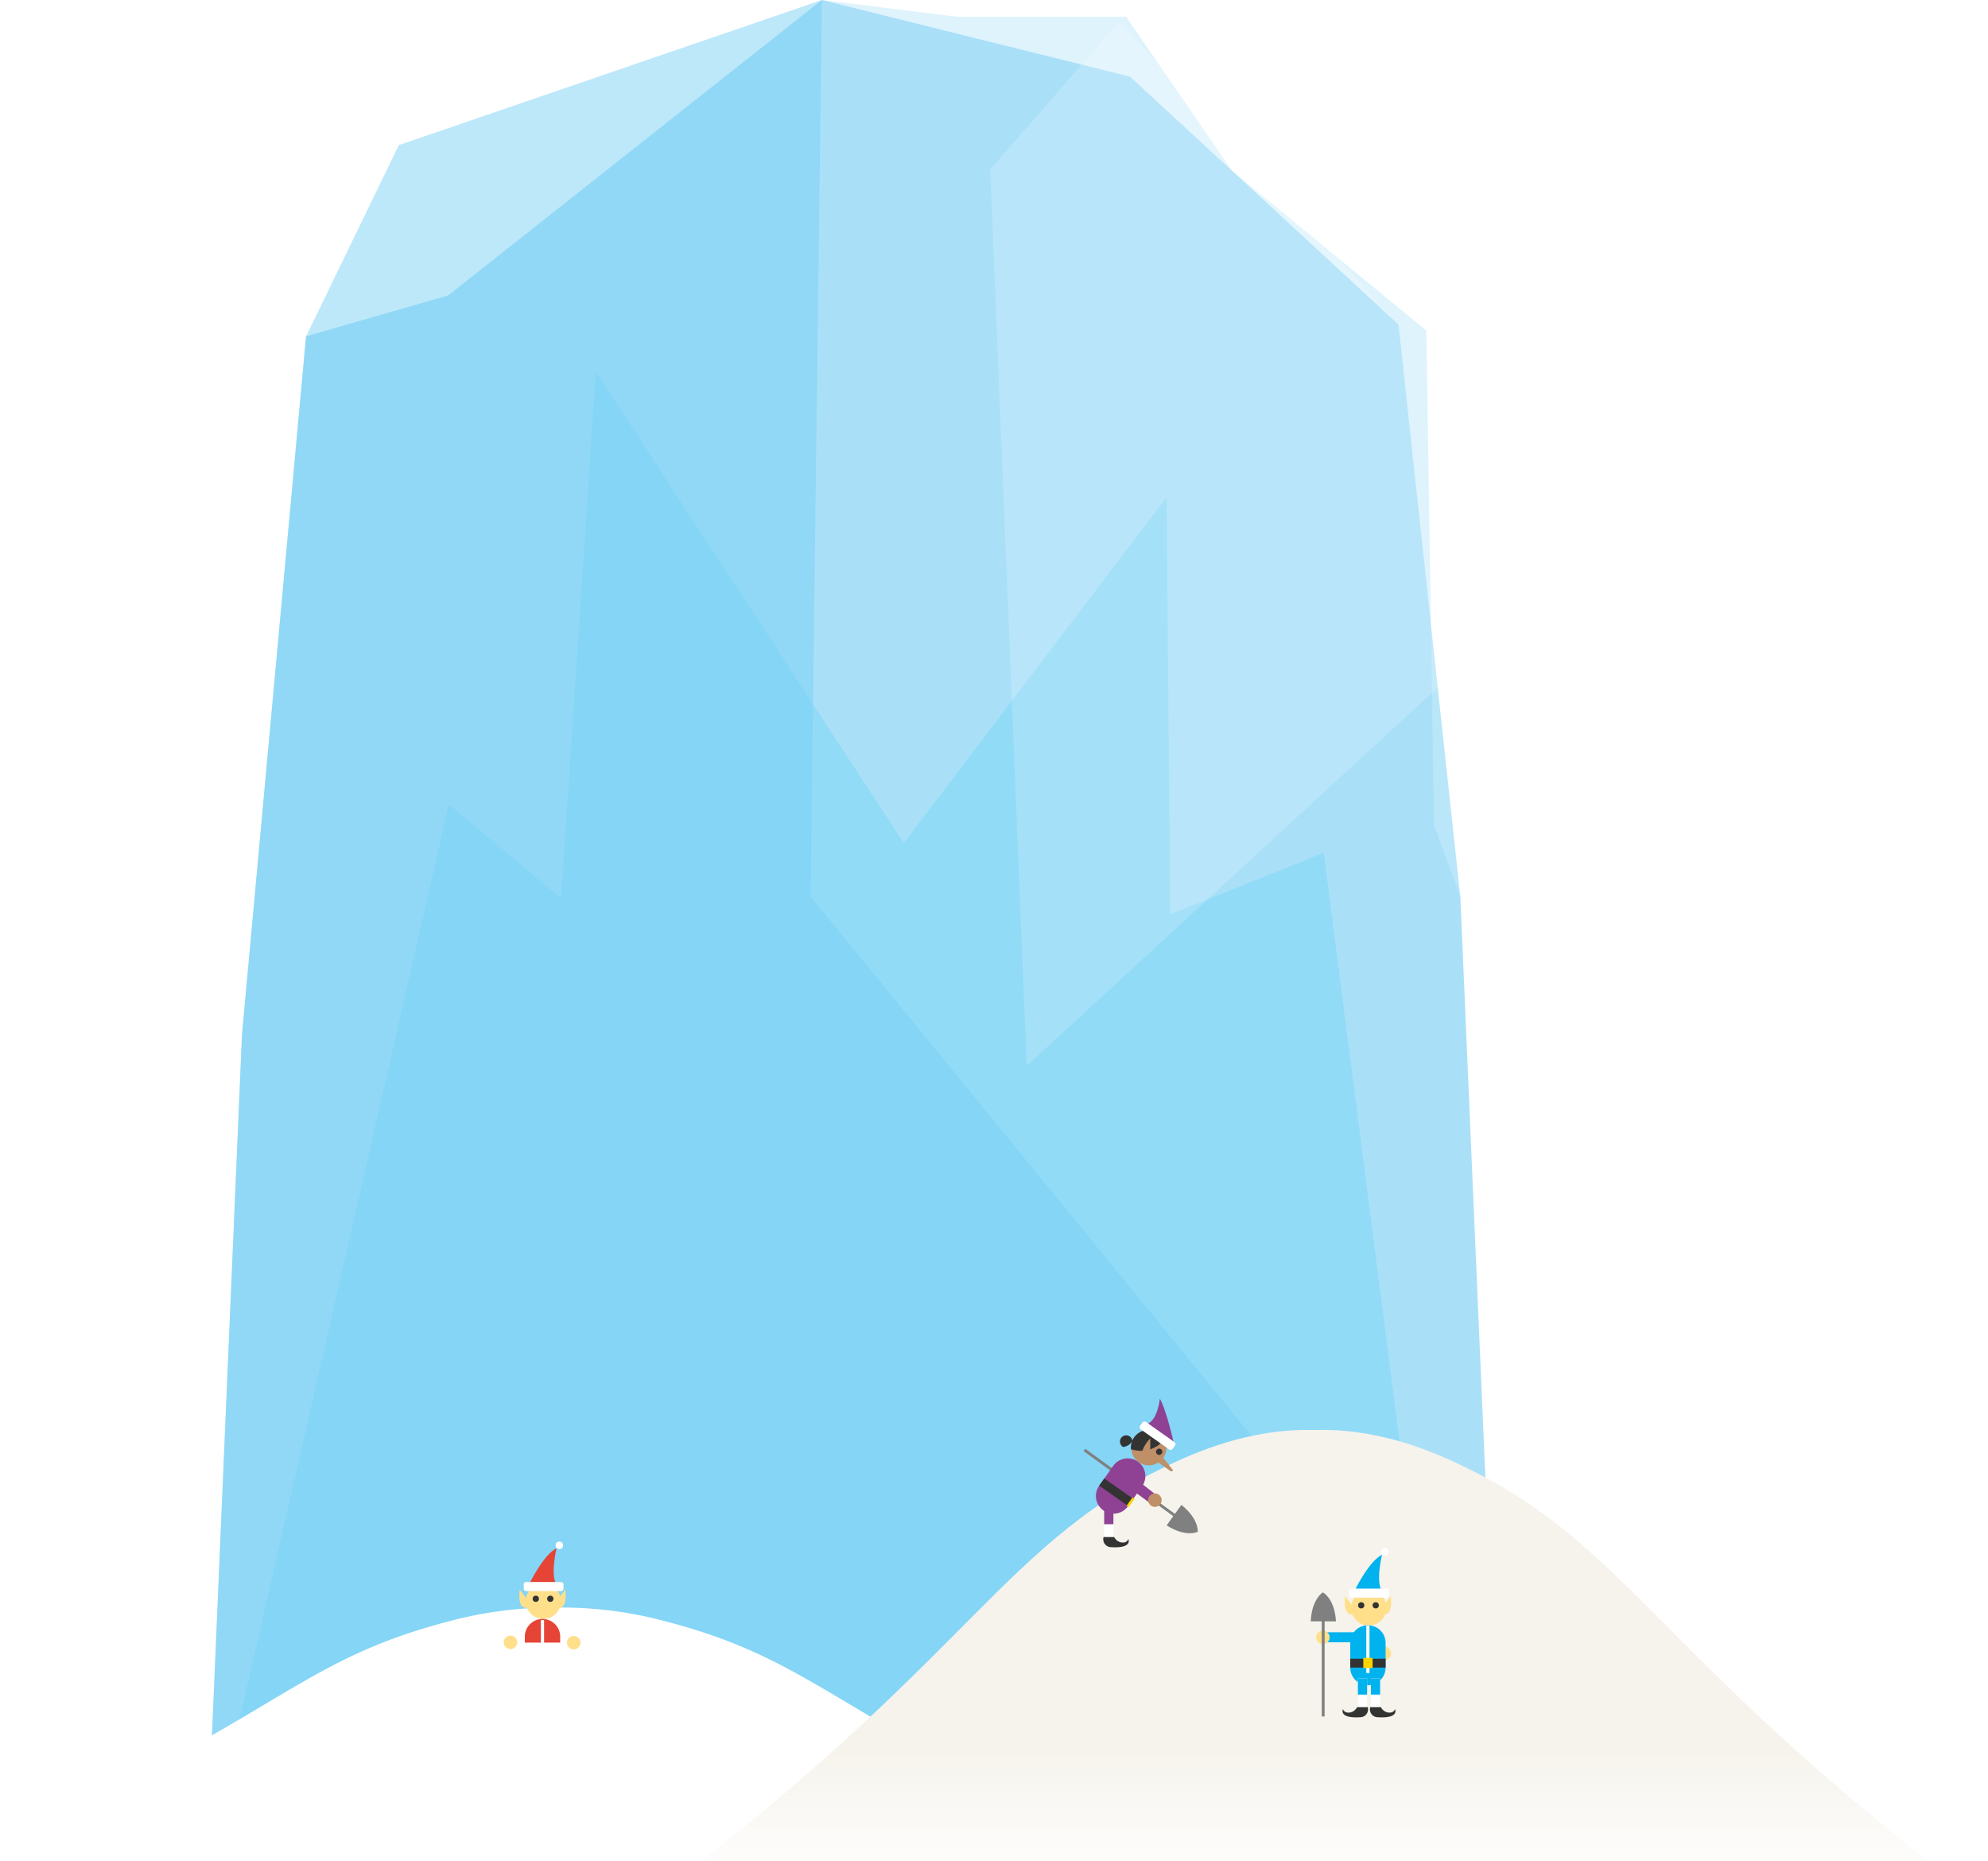 <svg xmlns="http://www.w3.org/2000/svg" width="373.94" height="350" viewBox="0 0 373.94 350"><defs><style>.cls-1{isolation:isolate}.cls-2,.cls-5,.cls-6{opacity:.5}.cls-3{opacity:.8}.cls-4,.cls-7{opacity:.48}.cls-5,.cls-7{fill:#75cef4}.cls-6{fill:#00bff0;mix-blend-mode:multiply}.cls-13,.cls-8{fill:#fff}.cls-8{opacity:.17}.cls-9{fill:url(#linear-gradient)}.cls-10{fill:url(#linear-gradient-2)}.cls-11{fill:#ffdf8a}.cls-12{fill:#00b2ee}.cls-14{fill:#333}.cls-15{fill:#ffd400}.cls-16{fill:gray}.cls-17{fill:#e64436}.cls-18{fill:#8f4293}.cls-19{fill:#bf8f68}.cls-20{opacity:.99}</style><linearGradient id="linear-gradient" x1="172.44" y1="309.67" x2="172.44" y2="344.58" gradientTransform="matrix(-1 0 0 1 277.25 0)" gradientUnits="userSpaceOnUse"><stop offset=".07" stop-color="#fff"/><stop offset=".62" stop-color="#fff"/><stop offset="1" stop-color="#fff" stop-opacity="0"/></linearGradient><linearGradient id="linear-gradient-2" x1="29.94" y1="283.91" x2="29.94" y2="355.15" gradientTransform="matrix(-1 0 0 1 277.25 0)" gradientUnits="userSpaceOnUse"><stop offset=".07" stop-color="#f6f3ec"/><stop offset=".62" stop-color="#f6f3ec"/><stop offset="1" stop-color="#f6f3ec" stop-opacity="0"/></linearGradient></defs><title>building-gumball-ice</title><g class="cls-1"><g id="slice"><g id="_Group_" data-name="&lt;Group&gt;"><g id="_Group_2" data-name="&lt;Group&gt;"><g id="_Group_3" data-name="&lt;Group&gt;" class="cls-4"><path id="_Path_" data-name="&lt;Path&gt;" class="cls-5" d="M281.48 326.38l-6.8-157.79-4.95-13.43-1.43-92.97-36.52-30.03-19.95-28.99h-31.7L154.6 0 84.29 55.58l-26.72 7.68L45.52 194.6l-5.68 132.6 241.64-.82z"/><path id="_Path_2" data-name="&lt;Path&gt;" class="cls-6" d="M270.31 325.83L249 160.37l-28.89 11.6-.67-78.47L170 158.54l-57.92-88.57-6.54 98.99-21.12-17.66-40.21 175.9 226.1-1.37z"/></g><path id="_Path_3" data-name="&lt;Path&gt;" class="cls-5" d="M281.48 326.38l-6.8-157.79-11.63-107.56-50.49-46.61L154.6 0 84.29 55.58l-26.72 7.68L45.52 194.6l-5.68 132.6 241.64-.82z"/><path id="_Path_4" data-name="&lt;Path&gt;" class="cls-7" d="M281.48 326.38L152.47 168.62 154.6 0 75.02 27.29 57.57 63.26 45.52 194.6l-5.68 132.6 241.64-.82z"/></g><path id="_Path_5" data-name="&lt;Path&gt;" class="cls-8" d="M270.43 129.31l-7.38-68.28-52.54-56.98-24.25 27.83 6.87 168.57 77.3-71.14z"/></g><path class="cls-9" d="M0 346.25c52.5-23.07 55.63-33.74 84.17-41.25a75.75 75.75 0 0 1 20.64-2.66 75.75 75.75 0 0 1 20.64 2.66c28.54 7.51 31.68 18.17 84.17 41.24z"/><path class="cls-10" d="M120.68 358.56c63.42-47.08 67.21-68.85 101.69-84.18 9.14-4.06 17.45-5.65 24.94-5.43 7.48-.23 15.8 1.36 24.94 5.43 34.49 15.32 38.27 37.09 101.69 84.18z"/><circle class="cls-11" cx="260.39" cy="310.94" r="1.27"/><path class="cls-12" d="M254.73 299.3s2.73-5.7 5.22-6.88c0 0-1.31 5.34.12 7z"/><path class="cls-11" d="M260.79 302.39a3.32 3.32 0 0 1-3.32 3.32 3.32 3.32 0 0 1-3.32-3.32 3.32 3.32 0 0 1 3.32-3.32 3.32 3.32 0 0 1 3.32 3.32z"/><rect class="cls-13" x="253.77" y="298.77" width="7.49" height="1.7" rx=".44" ry=".44"/><circle class="cls-14" cx="256.04" cy="301.92" r=".59"/><circle class="cls-14" cx="258.77" cy="301.92" r=".59"/><path class="cls-12" d="M248.77 306.99h6.63v1.88h-6.63z"/><path class="cls-12" d="M260.63 313.63a3.32 3.32 0 1 1-6.65 0V309a3.32 3.32 0 1 1 6.65 0z"/><path class="cls-13" d="M255.41 315.69v5.69h1.74v-5.69"/><path class="cls-12" d="M255.41 315.69v3.02h1.74v-3.02"/><path class="cls-14" d="M257.27 321.07h-2c-.67 1.31-2.41 1.31-2.65.36 0 0-.93 1.8 3.25 1.54a1.48 1.48 0 0 0 1.4-1.9z"/><path class="cls-13" d="M259.6 315.69v5.69h-1.74v-5.69"/><path class="cls-12" d="M259.6 315.69v3.02h-1.74v-3.02"/><path class="cls-14" d="M257.74 321.07h2c.67 1.31 2.41 1.31 2.65.36 0 0 .93 1.8-3.25 1.54a1.48 1.48 0 0 1-1.4-1.9z"/><path class="cls-13" d="M257 305.71h.6v8.94h-.6z"/><path class="cls-14" d="M253.98 311.97h6.65v1.66h-6.65z"/><path class="cls-15" d="M256.44 311.81h1.74v1.9h-1.74z"/><circle class="cls-13" cx="260.47" cy="291.87" r=".71"/><path class="cls-11" d="M254.14 301.68l-1.11-1.5s-.63 3.88 1.5 3.4zm6.33 0l1.11-1.5s.63 3.88-1.5 3.4z"/><circle class="cls-11" cx="248.84" cy="307.95" r="1.27"/><path class="cls-16" d="M251.29 304.94s-.05-3.88-2.45-5.46c0 0-2.11 1.23-2.29 5.46h2.07v17.88h.54v-17.88z"/><circle class="cls-11" cx="96.02" cy="308.88" r="1.27"/><circle class="cls-11" cx="107.92" cy="308.95" r="1.27"/><path class="cls-17" d="M99.47 298.07s2.73-5.7 5.22-6.88c0 0-1.31 5.34.12 7z"/><path class="cls-11" d="M105.52 301.16a3.32 3.32 0 0 1-3.32 3.32 3.32 3.32 0 0 1-3.32-3.32 3.32 3.32 0 0 1 3.32-3.32 3.32 3.32 0 0 1 3.32 3.32z"/><rect class="cls-13" x="98.51" y="297.54" width="7.49" height="1.7" rx=".44" ry=".44"/><circle class="cls-14" cx="100.78" cy="300.69" r=".59"/><circle class="cls-14" cx="103.51" cy="300.69" r=".59"/><path class="cls-17" d="M98.72 308.93v-1.12a3.32 3.32 0 1 1 6.65 0v1.12"/><path class="cls-13" d="M101.74 304.71h.6v5.25h-.6z"/><circle class="cls-13" cx="105.21" cy="290.64" r=".71"/><path class="cls-11" d="M98.88 300.45l-1.11-1.5s-.63 3.88 1.5 3.4zm6.33 0l1.11-1.5s.63 3.88-1.5 3.4z"/><path class="cls-16" d="M219.44 286.88s3.17 2.24 5.86 1.22c0 0 .24-2.44-3.08-5.06l-1.22 1.68-16.87-12.24-.31.43 16.87 12.24z"/><path class="cls-18" d="M220.9 271.9s-1.38-6.43-2.73-8.84c0 0-.42 4.25-2.54 4.79z"/><path class="cls-19" d="M218.8 274.19a3.32 3.32 0 0 1-4.63.79 3.32 3.32 0 0 1-.79-4.63 3.32 3.32 0 0 1 4.63-.79 3.32 3.32 0 0 1 .79 4.63z"/><path class="cls-14" d="M219 270.76a3.32 3.32 0 0 0-6.27 1.79 5.71 5.71 0 0 0 6.27-1.79z"/><path class="cls-19" d="M216.36 273.53v-3s-2.76 2.8-.74 3.65z"/><rect class="cls-13" x="216.88" y="266.3" width="1.7" height="7.49" rx=".44" ry=".44" transform="rotate(-54.73 217.704 270.032)"/><circle class="cls-14" cx="218.04" cy="273.07" r=".59" transform="rotate(-54.73 218.012 273.058)"/><path class="cls-18" d="M212.18 283.28a3.32 3.32 0 1 1-5.43-3.84l2.65-3.75a3.32 3.32 0 1 1 5.43 3.84z"/><path class="cls-13" d="M209.44 285.28v4.11h-1.75v-4.11"/><path class="cls-18" d="M208.09 283c1.16 0 1.34.58 1.34 1.18v2.49h-1.74v-2.81z"/><path class="cls-14" d="M207.58 289.08h2c.67 1.31 2.41 1.31 2.65.36 0 0 .93 1.8-3.24 1.54a1.48 1.48 0 0 1-1.41-1.9z"/><path class="cls-14" transform="rotate(-54.73 209.922 280.666)" d="M209.12 277.36h1.66v6.65h-1.66z"/><path class="cls-15" transform="rotate(-54.73 212.65 282.543)" d="M211.7 282.31h1.9v.47h-1.9z"/><path class="cls-19" d="M218.5 273.78l2 2.54c.28.2 0 .6-.41.31l-3-2.15z"/><path class="cls-18" d="M217.4 281.1l-3.79-2.96-.88 1.93 3.87 2.83.8-1.8z"/><circle class="cls-19" cx="217.24" cy="282.17" r="1.27" transform="rotate(-54.73 217.209 282.16)"/><path class="cls-14" d="M211.26 272.14A1.17 1.17 0 1 1 213 271a2.27 2.27 0 0 1-1.74 1.14z"/></g></g></svg>